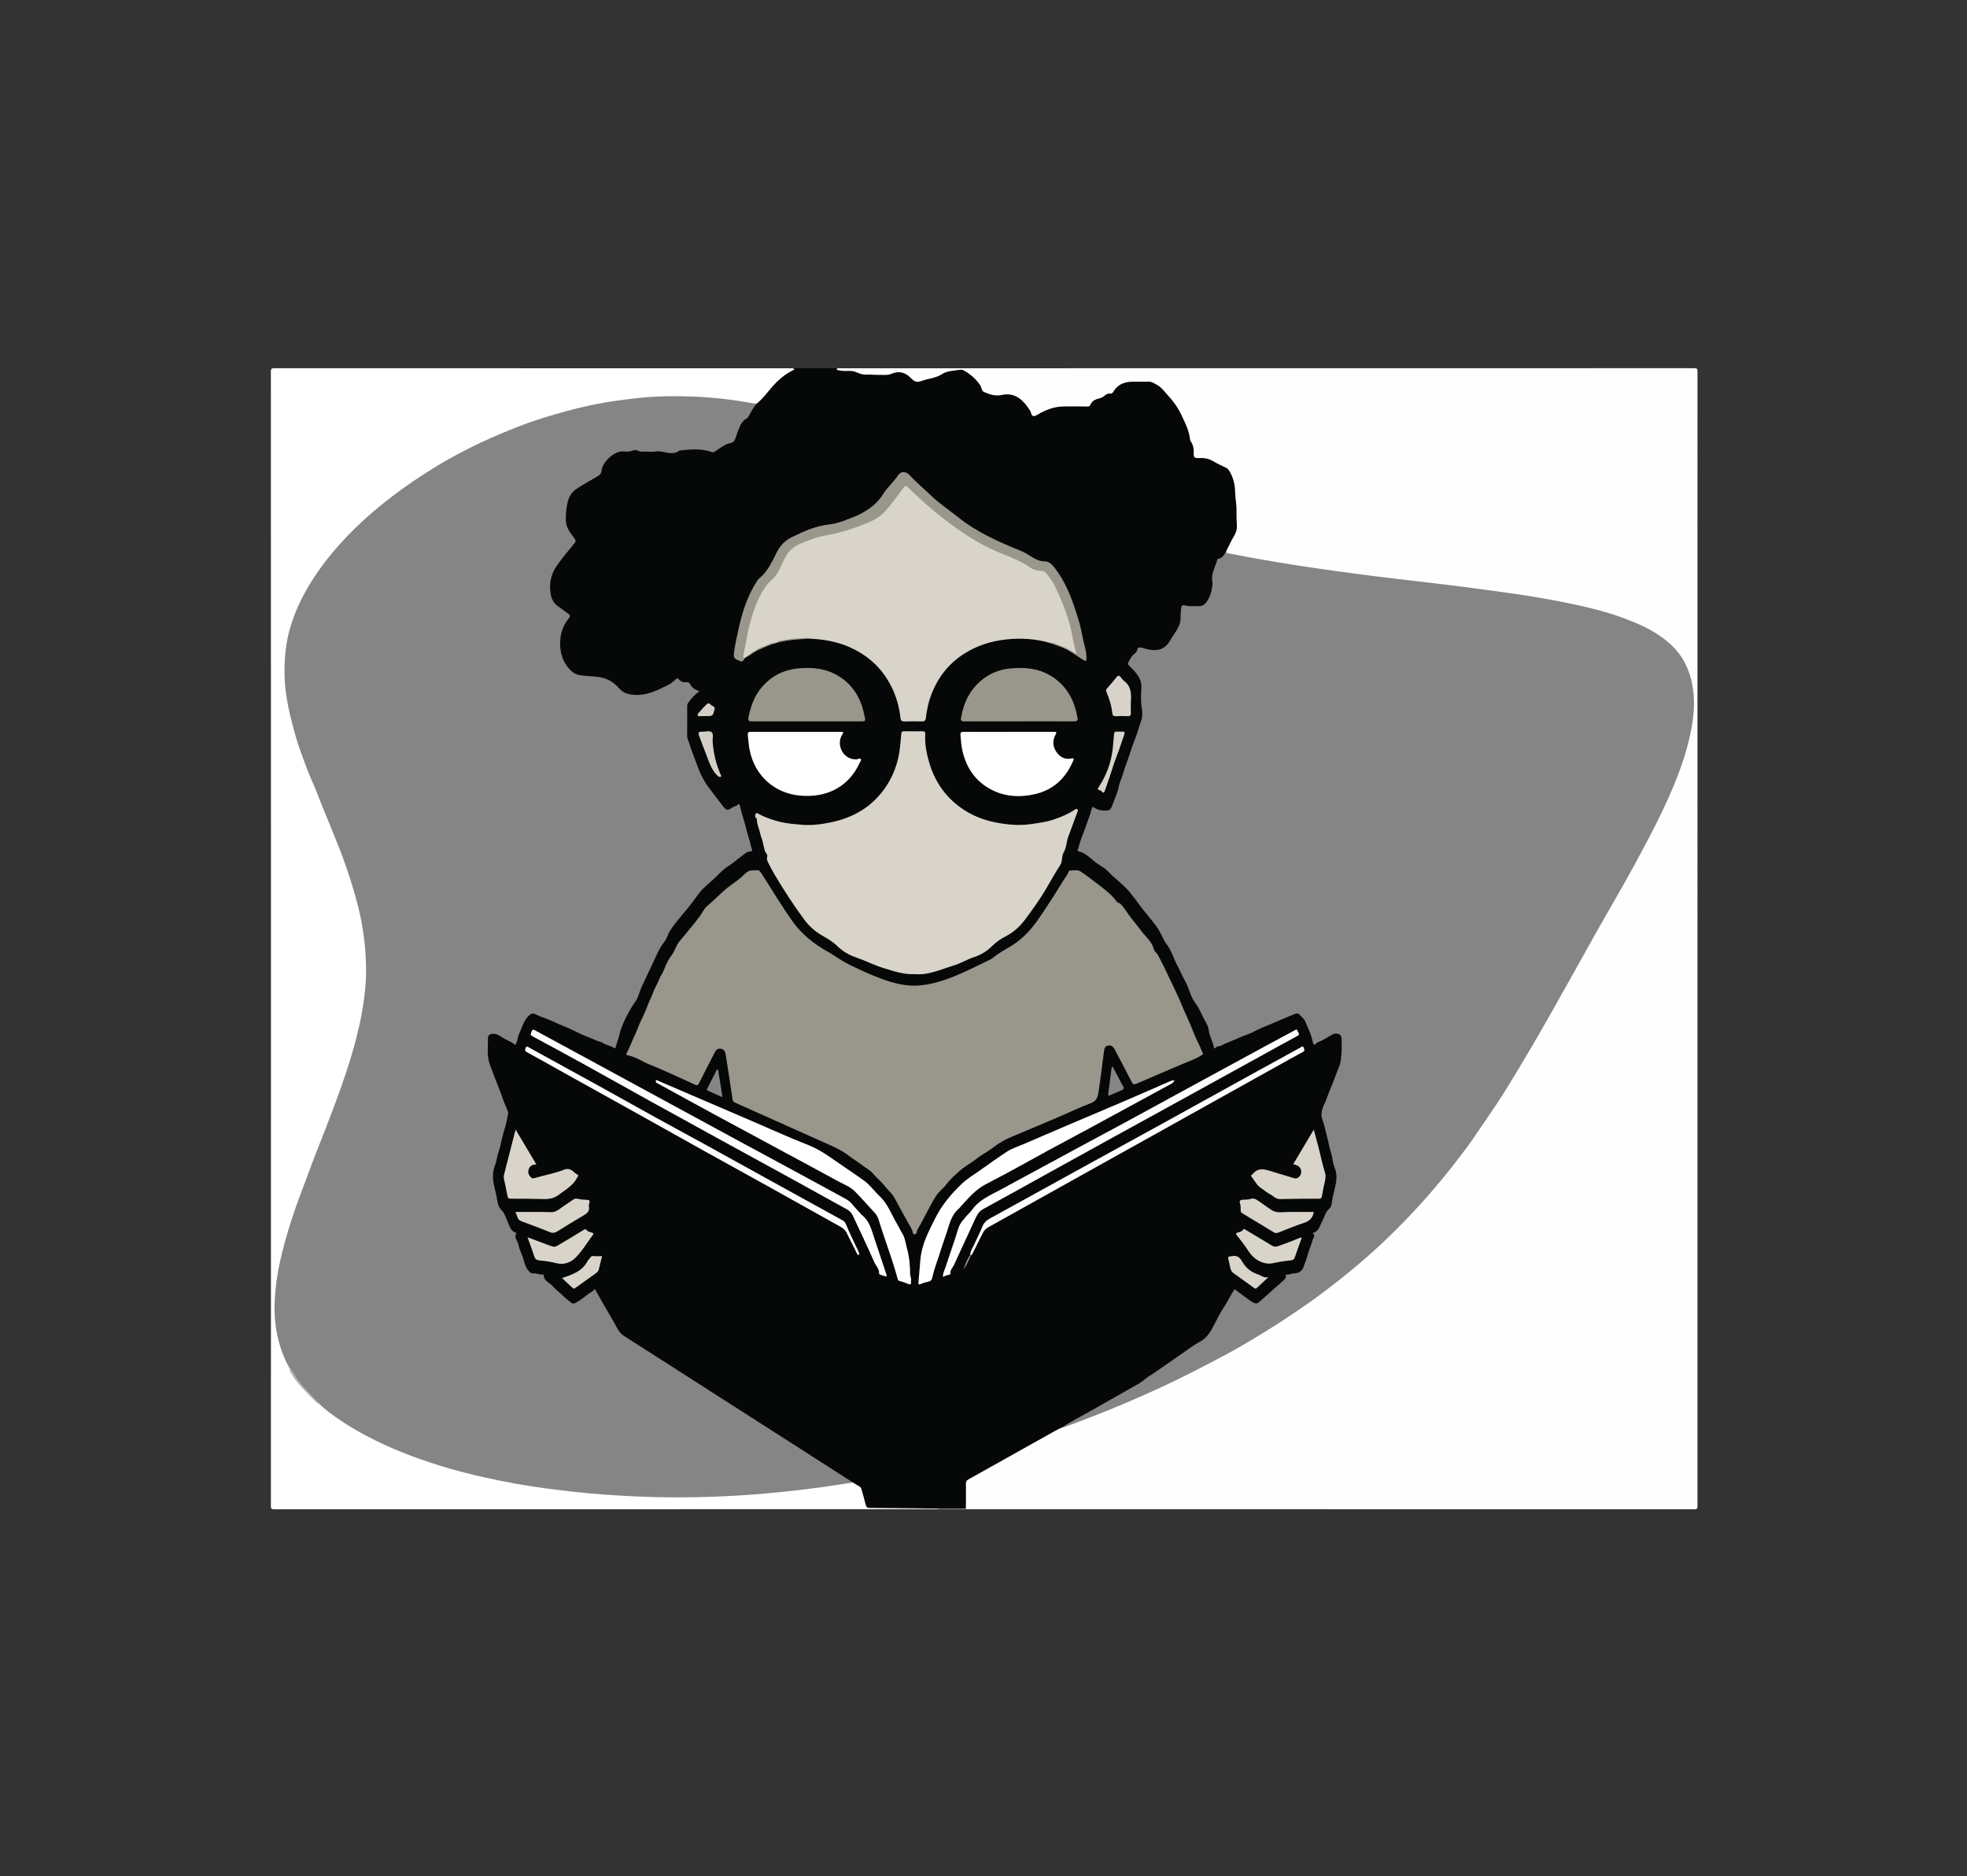 <?xml version="1.0" encoding="utf-8"?>
<!-- Generator: Adobe Illustrator 16.0.0, SVG Export Plug-In . SVG Version: 6.00 Build 0)  -->
<!DOCTYPE svg PUBLIC "-//W3C//DTD SVG 1.1//EN" "http://www.w3.org/Graphics/SVG/1.1/DTD/svg11.dtd">
<svg version="1.1" id="Layer_1" xmlns="http://www.w3.org/2000/svg" xmlns:xlink="http://www.w3.org/1999/xlink" x="0px" y="0px"
	 width="672.48px" height="641.3px" viewBox="0 0 672.48 641.3" enable-background="new 0 0 672.48 641.3" xml:space="preserve">
<rect x="0" y="0" width="672.48" height="641.3" fill="#333333" stroke="none"/>
<g id="Yz2fEK_1_">
	<g>
		<g>
			<path fill="#050806" d="M271.2,125.89c5.04,0,10.08,0,15.12,0c0.95,0.828,2.103,0.636,3.197,0.569
				c1.35-0.083,2.629,0.178,3.862,0.647c2.451,0.934,4.985,0.878,7.536,0.775c1.588-0.064,3.109-0.379,4.661-0.76
				c2.257-0.554,4.404,0.038,6,1.848c0.931,1.054,1.87,1.42,3.256,0.945c2.737-0.939,5.589-1.448,8.211-2.845
				c1.802-0.959,3.98-1.072,6.077-0.897c0.361,0.03,0.682,0.23,0.989,0.416c2.578,1.559,4.724,3.55,6.054,6.292
				c0.354,0.729,0.848,1.136,1.592,1.295c1.776,0.38,3.458,0.819,5.396,0.385c2.881-0.645,5.311,0.708,7.226,2.854
				c0.925,1.038,1.829,2.129,2.364,3.448c0.385,0.951,1.005,1.008,1.812,0.548c0.834-0.476,1.74-0.811,2.586-1.257
				c2.294-1.211,4.731-1.491,7.29-1.506c2.344-0.014,4.694,0.085,7.04-0.103c0.622-0.05,1.077-0.25,1.351-0.812
				c0.377-0.774,1.022-1.254,1.822-1.446c1.845-0.443,3.24-1.897,5.136-2.223c0.454-0.078,0.68-0.544,0.915-0.909
				c1.373-2.125,3.55-2.795,5.847-3.007c2.021-0.187,4.082-0.16,6.11-0.008c2.41,0.18,4.205,1.635,5.719,3.382
				c0.567,0.656,1.045,1.414,1.643,2.054c2.632,2.819,4.329,6.153,5.796,9.694c0.999,2.412,1.287,5.024,2.443,7.368
				c0.339,0.688,0.046,1.502,0.106,2.258c0.066,0.84,0.433,1.432,1.33,1.346c2.798-0.267,5.122,0.978,7.451,2.231
				c0.563,0.303,1.117,0.625,1.697,0.894c1.031,0.478,1.753,1.25,2.188,2.285c0.667,1.588,1.275,3.213,1.443,4.93
				c0.425,4.325,0.872,8.653,0.755,13.011c-0.038,1.423-0.393,2.72-1.171,3.961c-0.951,1.517-1.523,3.252-2.492,4.772
				c-0.527,1.282-1.155,2.475-2.623,2.914c-0.152,0.046-0.326,0.166-0.354,0.307c-0.354,1.868-1.896,3.304-1.793,5.369
				c0.129,2.561-0.004,5.12-1.13,7.513c-0.966,2.053-2.381,3.368-4.839,3.17c-1.151-0.093-2.32,0.071-3.469-0.162
				c-0.683-0.139-1.041,0.124-1.176,0.822c-0.16,0.834-0.196,1.671-0.15,2.508c0.06,1.106-0.15,2.146-0.611,3.143
				c-0.994,2.147-2.353,4.074-3.692,6.006c-1.809,2.608-4.425,2.902-7.269,2.382c-0.785-0.144-1.57-0.299-2.353-0.463
				c-0.452-0.095-0.813,0.008-0.982,0.452c-0.342,0.895-1.027,1.519-1.68,2.16c-0.5,0.492-0.788,1.091-1.094,1.701
				c-0.256,0.511-0.165,0.881,0.189,1.3c0.777,0.915,1.599,1.79,2.357,2.718c1.087,1.33,1.744,2.787,1.713,4.592
				c-0.045,2.633-0.113,5.268,0.164,7.907c0.184,1.742-0.014,3.496-0.826,5.136c-0.623,1.257-0.734,2.688-1.228,4.004
				c-1.497,3.998-2.729,8.092-4.231,12.085c-1.238,3.292-2.086,6.704-3.299,9.999c-0.249,0.675-0.541,1.333-0.863,1.978
				c-0.614,1.229-1.311,1.672-2.685,1.512c-1.101-0.128-2.245-0.121-3.249-0.728c-0.603-0.364-0.838-0.03-1.012,0.527
				c-1.017,3.274-2.083,6.531-3.488,9.666c-0.428,0.954-0.459,2.024-0.845,2.996c-0.148,0.373-0.037,0.692,0.368,0.888
				c1.995,0.963,3.555,2.578,5.389,3.729c3.637,2.283,6.402,5.512,9.655,8.199c2.097,1.732,3.48,4.057,5.126,6.16
				c1.204,1.539,2.411,3.073,3.639,4.593c1.807,2.236,3.656,4.445,4.709,7.187c0.329,0.855,0.956,1.569,1.474,2.325
				c1.413,2.066,2.25,4.398,3.267,6.655c0.683,1.516,1.379,3.036,2.204,4.492c0.905,1.596,1.744,3.25,2.209,5.026
				c0.42,1.603,1.416,2.85,2.247,4.198c0.504,0.817,1.043,1.611,1.419,2.497c0.795,1.871,2.07,3.536,2.528,5.541
				c0.428,1.871,1.253,3.603,1.74,5.44c0.219,0.824,0.517,0.869,1.237,0.673c2.094-0.571,3.973-1.655,5.97-2.454
				c1.104-0.442,2.219-0.888,3.307-1.381c3.163-1.435,6.38-2.742,9.571-4.109c2.313-0.992,4.646-1.941,6.943-2.973
				c1.346-0.604,1.801-0.44,2.88,0.532c1.428,1.286,2.202,2.904,2.742,4.686c0.427,1.404,1.331,2.633,1.493,4.143
				c0.059,0.546,0.332,0.675,0.92,0.389c1.725-0.839,3.351-1.854,5.054-2.73c1.995-1.027,3.878-0.555,3.845,2.039
				c-0.039,3.112,0.306,6.29-0.896,9.247c-1.083,2.665-1.992,5.397-3.162,8.025c-0.909,2.042-1.393,4.247-2.462,6.231
				c-0.768,1.425-0.345,2.962,0.107,4.323c1.261,3.788,2.043,7.697,3.066,11.541c0.751,2.82,1.74,5.645,1.481,8.688
				c-0.076,0.906-0.349,1.715-0.595,2.534c-0.577,1.924-0.501,3.964-1.142,5.868c-0.088,0.265-0.088,0.582-0.279,0.785
				c-1.878,1.997-2.544,4.652-3.809,6.981c-0.114,0.211-0.166,0.516-0.346,0.622c-1.562,0.92-1.44,2.671-2.03,4.062
				c-0.621,1.469-1.081,2.995-1.573,4.514c-0.56,1.729-0.938,3.558-1.981,5.117c-0.6,0.896-1.351,1.484-2.458,1.444
				c-0.825-0.029-1.564,0.291-2.339,0.471c-0.24,0.056-0.484,0.131-0.587,0.37c-1.004,2.333-3.278,3.444-4.989,5.079
				c-1.285,1.229-2.555,2.506-3.992,3.587c-1.252,0.942-1.689,0.995-3.019,0.26c-1.831-1.015-3.365-2.435-5.063-3.628
				c-0.577-0.405-0.826-0.395-1.173,0.235c-2.403,4.374-5.143,8.56-7.395,13.018c-0.931,1.842-2.514,2.957-4.119,4.047
				c-3.734,2.534-7.432,5.121-11.153,7.672c-5.756,3.944-11.464,7.949-17.665,11.226c-5.863,3.099-11.566,6.506-17.38,9.706
				c-0.352,0.193-0.665,0.443-0.998,0.665c-5.699,2.968-11.231,6.237-16.852,9.349c-4.781,2.648-9.519,5.378-14.317,7.997
				c-0.957,0.522-1.33,1.246-1.302,2.331c0.055,2.154,0.04,4.312-0.001,6.466c-0.009,0.501,0.196,1.184-0.622,1.348
				c-2.984-0.003-5.966,0-8.947-0.001c-4.273,0-8.546-0.003-12.82,0c-3.592,0.004-7.182-0.222-10.773-0.105
				c-0.968,0.03-1.487-0.395-1.767-1.26c-0.295-0.912-0.641-1.824-0.784-2.763c-0.313-2.051-1.303-3.559-3.183-4.459
				c-4.778-3.063-9.566-6.117-14.344-9.186c-6.764-4.344-13.543-8.663-20.309-13.004c-4.207-2.7-8.427-5.379-12.628-8.09
				c-10.076-6.501-20.198-12.931-30.328-19.347c-1.523-0.965-2.706-2.092-3.565-3.739c-2.104-4.035-4.543-7.886-6.775-11.853
				c-0.299-0.532-0.436-0.638-1.04-0.248c-1.782,1.146-3.369,2.567-5.212,3.622c-1.287,0.736-1.819,0.718-2.914-0.202
				c-2.564-2.155-5.001-4.453-7.505-6.677c-0.389-0.345-0.878-0.668-1.046-1.141c-0.499-1.403-1.729-1.699-2.874-1.671
				c-2.353,0.058-3.287-1.465-3.896-3.251c-0.964-2.828-1.833-5.688-2.902-8.482c-0.214-0.558-0.437-1.122-0.362-1.744
				c0.03-0.246,0.031-0.521-0.208-0.646c-1.712-0.896-1.925-2.735-2.731-4.217c-0.753-1.384-1.241-2.918-2.383-4.103
				c-0.743-0.771-0.916-1.891-0.99-2.899c-0.117-1.571-0.417-3.1-0.853-4.588c-0.786-2.682-0.321-5.25,0.285-7.883
				c0.824-3.579,1.999-7.064,2.707-10.677c0.302-1.539,0.925-3.024,1.32-4.565c0.481-1.882,0.018-3.555-0.744-5.207
				c-1.303-2.831-2.362-5.756-3.435-8.677c-0.44-1.197-0.821-2.408-1.421-3.552c-0.876-1.669-0.924-3.544-1.025-5.377
				c-0.075-1.356,0.016-2.72-0.021-4.079c-0.08-2.901,2.054-3.142,3.982-2.155c1.627,0.832,3.176,1.813,4.797,2.667
				c0.809,0.427,0.992,0.089,1.123-0.548c0.427-2.084,1.554-3.907,2.189-5.909c0.44-1.388,1.545-2.211,2.491-3.164
				c0.605-0.61,1.385-0.526,2.132-0.205c4.186,1.802,8.4,3.538,12.582,5.347c3.405,1.472,6.792,2.98,10.23,4.377
				c1.141,0.463,2.201,1.104,3.426,1.397c0.648,0.154,0.803-0.02,0.975-0.603c0.552-1.867,1.198-3.709,1.808-5.555
				c1.116-3.377,2.826-6.518,4.84-9.45c0.748-1.089,1.144-2.286,1.604-3.457c1.59-4.053,3.761-7.833,5.429-11.848
				c0.612-1.473,1.385-2.878,2.369-4.16c1.103-1.438,1.507-3.266,2.554-4.738c1.646-2.312,3.379-4.546,5.265-6.681
				c1.79-2.027,3.318-4.289,4.967-6.442c1.065-1.39,2.458-2.39,3.712-3.549c1.73-1.599,3.412-3.251,5.191-4.797
				c0.06-0.052,0.098-0.141,0.167-0.17c2.964-1.275,4.764-4.264,7.862-5.338c0.626-0.217,0.48-0.693,0.326-1.086
				c-0.906-2.32-1.124-4.827-1.922-7.162c-0.648-1.897-0.99-3.861-1.567-5.767c-0.37-1.221-0.66-1.322-1.807-0.74
				c-0.178,0.09-0.362,0.184-0.508,0.317c-1.71,1.562-2.993,0.65-4.146-0.95c-0.513-0.711-1.016-1.425-1.561-2.115
				c-1.632-2.065-3.188-4.191-4.683-6.357c-0.935-1.355-1.288-3.003-1.893-4.519c-1.228-3.074-2.477-6.144-3.462-9.311
				c-0.206-0.663-0.309-1.315-0.308-2c0.004-2.84,0.074-5.683-0.027-8.519c-0.056-1.563,0.425-2.806,1.474-3.897
				c0.553-0.577,1.054-1.205,1.682-1.708c0.324-0.26,0.556-0.52,0.011-0.791c-0.923-0.458-1.614-1.149-2.145-2.032
				c-0.299-0.498-0.843-0.567-1.377-0.58c-0.744-0.017-1.444-0.208-2-0.699c-0.585-0.516-1.098-0.395-1.584,0.073
				c-2.23,2.15-5.122,3.1-7.897,4.172c-2.403,0.928-5.008,1.006-7.573,0.67c-1.519-0.199-2.737-0.998-3.768-2.154
				c-2.254-2.531-5.068-3.997-8.498-3.954c-1.826,0.023-3.572-0.355-5.345-0.63c-0.556-0.086-1.117-0.284-1.531-0.658
				c-2.335-2.11-4.528-4.305-4.637-7.766c-0.042-1.313-0.22-2.609-0.165-3.941c0.111-2.631,1.074-4.862,2.603-6.948
				c0.781-1.064,0.687-1.245-0.421-2.007c-1.056-0.726-2.005-1.586-3.047-2.332c-1.765-1.265-2.342-3.125-2.564-5.2
				c-0.5-4.67,1.524-8.36,4.397-11.751c1.343-1.586,2.484-3.333,3.881-4.876c0.361-0.398,0.333-0.779,0.014-1.179
				c-0.502-0.627-0.824-1.376-1.306-2.011c-2.232-2.932-1.974-6.201-1.297-9.515c0.143-0.701,0.327-1.401,0.51-2.096
				c0.414-1.572,1.289-2.775,2.661-3.701c2.324-1.567,4.76-2.937,7.187-4.327c0.898-0.515,1.453-1.153,1.543-2.243
				c0.095-1.145,0.643-2.128,1.458-2.956c0.844-0.857,1.757-1.646,2.717-2.354c1.217-0.896,2.594-1.429,4.167-1.065
				c0.117,0.027,0.249,0.067,0.356,0.035c2.111-0.638,4.252-0.256,6.364-0.095c2.833,0.216,5.749-0.577,8.503,0.657
				c0.383,0.171,0.804,0.143,1.153-0.098c1.395-0.962,3.029-1.044,4.605-1.108c2.869-0.116,5.76-0.24,8.569,0.601
				c0.614,0.184,1.104-0.072,1.564-0.399c1.604-1.139,3.224-2.231,5.192-2.665c0.642-0.141,0.834-0.712,0.999-1.248
				c0.401-1.303,0.985-2.533,1.478-3.8c0.487-1.252,1.214-2.3,2.357-3.094c1.009-0.701,1.368-1.941,2.004-2.945
				c0.474-0.747,0.928-1.49,1.574-2.1c1.944-1.651,3.363-3.79,5.162-5.573c1.589-1.577,2.836-3.488,4.97-4.537
				C269.504,127.24,270.464,126.677,271.2,125.89z"/>
			<path fill-rule="evenodd" clip-rule="evenodd" fill="#FEFEFE" d="M419.273,188.282c0.883-1.762,1.732-3.54,2.731-5.243
				c0.578-0.985,0.927-2.089,0.871-3.249c-0.082-1.699-0.175-3.433-0.135-5.095c0.054-2.18-0.417-4.28-0.468-6.433
				c-0.061-2.569-0.618-5.185-2.103-7.446c-0.224-0.342-0.475-0.641-0.838-0.826c-1.535-0.777-3.126-1.461-4.597-2.345
				c-1.655-0.993-3.423-1.173-5.256-1.064c-1.005,0.06-1.411-0.409-1.369-1.303c0.074-1.58-0.07-3.083-1.027-4.423
				c-0.171-0.239-0.23-0.584-0.267-0.889c-0.354-2.98-1.727-5.609-2.985-8.245c-1.201-2.517-2.845-4.777-4.771-6.83
				c-1.067-1.137-1.949-2.466-3.348-3.238c-1.012-0.559-1.954-1.258-3.249-1.196c-1.915,0.092-3.841-0.046-5.756,0.041
				c-2.546,0.115-4.709,1.061-6.044,3.363c-0.308,0.532-0.62,0.779-1.207,0.684c-0.704-0.114-1.292,0.252-1.741,0.655
				c-0.618,0.555-1.313,0.867-2.073,1.044c-1.309,0.305-2.377,0.912-2.907,2.191c-0.226,0.543-0.576,0.527-1.044,0.524
				c-2.835-0.022-5.672-0.086-8.504,0.002c-2.671,0.083-5.144,0.98-7.495,2.221c-0.74,0.391-1.498,1.034-2.252,1.041
				c-0.958,0.008-0.866-1.22-1.285-1.873c-1.01-1.57-2.109-3.042-3.641-4.16c-1.811-1.322-3.799-1.647-5.955-1.186
				c-2.282,0.488-4.416-0.17-6.388-1.147c-0.536-0.265-0.598-1.501-1.089-2.224c-1.448-2.124-3.33-3.73-5.548-4.99
				c-0.577-0.328-1.189-0.275-1.748-0.186c-1.988,0.319-3.992,0.285-5.856,1.502c-2.027,1.323-4.619,1.417-6.878,2.275
				c-1.629,0.619-2.551,0.156-3.696-1.049c-1.785-1.877-4.076-2.526-6.607-1.4c-1.246,0.554-2.572,0.349-3.848,0.365
				c-1.653,0.022-3.364-0.154-4.97-0.096c-1.726,0.062-2.939-0.925-4.454-1.188c-1.082-0.188-2.093,0.005-3.131-0.079
				c-0.713-0.057-1.412-0.095-2.089-0.337c-0.334-0.12-0.332-0.156,0.062-0.562c97.628,0,195.255,0.002,292.883-0.029
				c1.021,0,1.141,0.265,1.141,1.191c-0.024,129.223-0.024,258.447-0.001,387.67c0,0.915-0.103,1.197-1.135,1.197
				c-82.989-0.032-165.979-0.03-248.968-0.03c-0.136-0.08-0.142-0.169-0.018-0.267c0.01-2.793,0.046-5.586,0.014-8.377
				c-0.008-0.718,0.167-1.153,0.825-1.521c9.939-5.545,19.863-11.118,29.795-16.677c0.655-0.367,1.346-0.67,2.02-1.003
				c6.337-2.659,12.812-4.973,19.161-7.6c4.101-1.697,8.159-3.496,12.196-5.338c5.455-2.49,10.855-5.096,16.188-7.841
				c6.432-3.311,12.726-6.86,18.925-10.589c5.071-3.05,10.105-6.154,14.957-9.54c5.703-3.98,11.274-8.129,16.668-12.537
				c6.979-5.705,13.562-11.819,19.82-18.286c5.506-5.688,10.662-11.688,15.522-17.945c1.421-1.829,2.784-3.7,4.22-5.517
				c2.779-3.518,5.131-7.337,7.745-10.97c4.913-6.827,9.035-14.146,13.412-21.306c2.48-4.058,4.844-8.189,7.147-12.349
				c3.602-6.501,7.231-12.986,10.872-19.464c2.818-5.014,5.652-10.022,8.502-15.02c2.809-4.926,5.627-9.851,8.393-14.804
				c2.709-4.851,5.28-9.772,7.864-14.685c1.874-3.564,3.525-7.25,5.231-10.903c1.474-3.155,2.793-6.362,4.007-9.615
				c2.084-5.585,3.79-11.273,4.645-17.204c0.552-3.831,0.673-7.669,0.11-11.464c-1.26-8.501-6.018-14.653-13.38-18.848
				c-6.832-3.893-14.257-6.206-21.856-8.074c-7.614-1.872-15.312-3.296-23.053-4.472c-8.929-1.357-17.886-2.526-26.857-3.583
				c-5.316-0.627-10.635-1.25-15.941-1.98c-4.548-0.626-9.136-0.995-13.688-1.613c-7.802-1.06-15.608-2.098-23.38-3.369
				c-6.231-1.019-12.453-2.096-18.656-3.28c-0.628-0.12-1.259-0.238-1.858-0.471C419.277,189.182,418.978,188.869,419.273,188.282z"
				/>
			<path fill-rule="evenodd" clip-rule="evenodd" fill="#FFFFFF" d="M291.6,506.772c0.748,0.457,1.482,0.94,2.25,1.361
				c0.487,0.268,0.609,0.713,0.737,1.173c0.472,1.689,0.983,3.37,1.386,5.076c0.191,0.812,0.538,1.065,1.381,1.07
				c7.838,0.046,15.676,0.143,23.514,0.225c0.089,0.041,0.121,0.087,0.095,0.136c-0.027,0.051-0.054,0.076-0.083,0.076
				c-75.708,0-151.417-0.003-227.126,0.03c-1.028,0-1.137-0.276-1.137-1.195c0.024-129.221,0.024-258.441-0.009-387.662
				c0-1.088,0.315-1.194,1.259-1.193c59.111,0.023,118.222,0.021,177.333,0.021c-0.214,0.226,0.874,0.215,0.083,0.591
				c-3.034,1.442-5.45,3.603-7.642,6.159c-1.555,1.813-2.981,3.787-4.887,5.292c-0.6,0.31-1.222,0.299-1.869,0.169
				c-4.984-1.001-10.045-1.466-15.093-1.942c-3.493-0.33-7.021-0.304-10.538-0.351c-8.999-0.121-17.87,0.957-26.685,2.6
				c-8.861,1.652-17.508,4.124-25.95,7.262c-6.747,2.509-13.331,5.404-19.712,8.76c-5.593,2.941-11.05,6.087-16.313,9.595
				c-6.535,4.356-12.672,9.187-18.482,14.467c-6.517,5.923-12.212,12.536-17.034,19.886c-3.194,4.868-5.654,10.124-7.362,15.693
				c-1.907,6.219-2.435,12.614-2,19.087c0.317,4.72,1.349,9.305,2.479,13.896c1.371,5.573,3.306,10.94,5.376,16.26
				c2.114,5.432,4.305,10.837,6.664,16.174c1.243,2.811,2.246,5.728,3.436,8.566c1.793,4.279,3.262,8.683,4.671,13.095
				c1.434,4.488,2.62,9.054,3.516,13.692c0.972,5.031,1.561,10.104,1.635,15.222c0.054,3.713-0.185,7.418-0.683,11.109
				c-0.926,6.869-2.458,13.598-4.466,20.224c-1.473,4.855-3.155,9.638-4.896,14.404c-1.466,4.017-2.932,8.036-4.525,12.002
				c-2.041,5.081-4.009,10.19-5.93,15.314c-1.359,3.626-2.713,7.259-3.972,10.927c-1.404,4.091-2.607,8.232-3.766,12.391
				c-1.473,5.286-2.375,10.678-2.84,16.15c-0.406,4.77-0.17,9.496,0.794,14.175c0.755,3.661,2.127,7.116,3.835,10.438
				c1.166,3.401,3.354,6.091,5.981,8.447c1.156,1.037,1.977,2.393,3.271,3.295c0.42,0.293,0.807,0.644,1.238,0.935
				c5.363,4.478,11.177,8.284,17.401,11.431c6.896,3.485,14.086,6.268,21.44,8.644c5.709,1.844,11.49,3.443,17.344,4.712
				c8.669,1.878,17.409,3.399,26.232,4.427c4.167,0.484,8.339,0.908,12.512,1.312c2.7,0.26,5.416,0.387,8.125,0.535
				c8.058,0.441,16.126,0.669,24.194,0.482c5.627-0.131,11.255-0.314,16.879-0.64c8.063-0.465,16.065-1.465,24.082-2.37
				c3.933-0.444,7.833-1.077,11.738-1.69C290.184,506.606,290.902,506.468,291.6,506.772z"/>
			<path fill-rule="evenodd" clip-rule="evenodd" fill="#ACACAC" d="M320.88,515.89c0.002-0.071-0.002-0.142-0.013-0.212
				c2.724-0.002,5.449-0.002,8.173-0.008c0.394-0.001,0.788-0.031,1.181-0.047c0.006,0.089,0.012,0.178,0.018,0.267
				C327.121,515.89,324,515.89,320.88,515.89z"/>
			<path fill-rule="evenodd" clip-rule="evenodd" fill="#858585" d="M291.6,506.772c-5.946,0.935-11.898,1.803-17.879,2.506
				c-7.764,0.911-15.537,1.646-23.34,2.058c-8.647,0.454-17.302,0.629-25.958,0.431c-5.82-0.133-11.635-0.432-17.447-0.845
				c-7.014-0.498-13.989-1.293-20.954-2.225c-6.883-0.921-13.708-2.188-20.48-3.694c-8.303-1.848-16.482-4.188-24.46-7.153
				c-4.47-1.662-8.86-3.536-13.142-5.661c-4.09-2.031-8.059-4.271-11.82-6.84c-2.419-1.652-4.828-3.364-6.932-5.44
				c-3.565-3.289-6.956-6.728-9.479-10.924c-0.305-0.508-0.38-1.142-0.865-1.544c-1.64-3.008-2.863-6.157-3.695-9.5
				c-1.122-4.51-1.458-9.075-1.216-13.669c0.231-4.402,0.85-8.771,1.818-13.09c1.935-8.629,4.682-16.999,7.852-25.242
				c1.623-4.222,3.104-8.498,4.788-12.694c2.146-5.346,4.215-10.72,6.225-16.117c2.708-7.272,5.219-14.612,7.155-22.131
				c1.515-5.879,2.652-11.846,3.167-17.896c0.305-3.586,0.253-7.198,0.047-10.81c-0.17-2.986-0.539-5.948-1.005-8.883
				c-0.494-3.115-1.185-6.208-1.997-9.269c-1.331-5.022-2.937-9.954-4.709-14.833c-1.121-3.087-2.434-6.103-3.618-9.162
				c-1.245-3.218-2.65-6.365-3.907-9.576c-0.966-2.47-1.895-4.958-2.98-7.375c-1.558-3.469-2.824-7.053-4.108-10.618
				c-1.054-2.926-1.907-5.941-2.696-8.97c-1.011-3.879-1.87-7.772-2.339-11.746c-0.321-2.713-0.402-5.436-0.336-8.183
				c0.096-3.977,0.547-7.883,1.542-11.719c1.354-5.218,3.499-10.106,6.193-14.782c3.465-6.014,7.688-11.432,12.387-16.511
				c5.127-5.541,10.772-10.488,16.771-15.065c4.143-3.161,8.438-6.077,12.84-8.857c4.147-2.619,8.43-4.995,12.788-7.221
				c5.367-2.742,10.905-5.121,16.51-7.352c5.693-2.265,11.533-4.069,17.428-5.667c5.853-1.586,11.793-2.836,17.821-3.63
				c4.39-0.578,8.78-1.148,13.204-1.322c7.836-0.309,15.653-0.019,23.446,0.906c3.092,0.367,6.16,0.855,9.222,1.4
				c0.429,0.076,0.875,0.053,1.312,0.075c-1.166,1.206-1.885,2.696-2.683,4.141c-0.222,0.402-0.524,0.847-0.908,1.057
				c-1.562,0.857-2.124,2.389-2.741,3.881c-0.392,0.947-0.677,1.937-1.027,2.901c-0.275,0.755-0.585,1.333-1.579,1.517
				c-2.082,0.386-3.675,1.826-5.429,2.906c-0.267,0.165-0.452,0.387-0.846,0.244c-3.686-1.331-7.462-0.984-11.24-0.571
				c-2.609,2.05-5.394-0.106-8.089,0.322c-1.359,0.215-2.781,0.021-4.173,0.055c-0.648,0.015-1.279,0.018-1.867-0.289
				c-0.57-0.298-1.234-0.322-1.751-0.115c-1.129,0.453-2.25,0.473-3.411,0.32c-0.118-0.015-0.24-0.009-0.36-0.004
				c-2.854,0.105-6.724,3.668-6.973,6.531c-0.081,0.928-0.504,1.434-1.23,1.885c-2.405,1.496-4.943,2.761-7.291,4.362
				c-1.43,0.975-2.376,2.172-2.873,3.829c-0.685,2.286-0.87,4.604-0.837,6.975c0.036,2.569,1.667,4.351,2.996,6.26
				c0.466,0.669,0.478,0.936-0.033,1.557c-2.101,2.554-4.243,5.091-6.129,7.801c-2.068,2.973-2.645,6.36-1.946,9.944
				c0.324,1.662,1.194,2.931,2.567,3.897c1.108,0.78,2.183,1.606,3.287,2.392c0.65,0.463,0.899,0.884,0.282,1.631
				c-1.83,2.216-2.789,4.759-2.941,7.667c-0.215,4.094,0.857,7.643,3.93,10.467c0.785,0.721,1.719,1.12,2.782,1.298
				c1.854,0.311,3.727,0.338,5.588,0.503c3.018,0.268,5.702,1.514,7.693,3.861c1.29,1.521,2.818,2.117,4.772,2.324
				c4.66,0.494,8.546-1.533,12.46-3.51c0.872-0.44,1.579-1.208,2.358-1.83c0.393-0.314,0.612-0.4,1.026,0.129
				c0.54,0.691,1.402,1.03,2.338,0.929c0.616-0.066,1.164,0.093,1.436,0.637c0.645,1.293,1.774,1.944,3.185,2.454
				c-1.569,1.165-2.811,2.458-3.834,3.981c-0.283,0.42-0.322,0.785-0.323,1.208c-0.007,3.36,0.028,6.72-0.025,10.079
				c-0.014,0.882,0.436,1.586,0.666,2.354c0.835,2.783,1.99,5.462,2.973,8.199c1.004,2.796,2.416,5.43,4.274,7.794
				c1.493,1.899,2.923,3.849,4.403,5.759c0.98,1.265,1.654,1.461,2.858,0.546c0.708-0.537,1.615-0.597,2.248-1.218
				c0.208-0.204,0.487-0.099,0.553,0.182c0.41,1.744,0.877,3.49,1.421,5.177c0.641,1.984,1.002,4.035,1.66,6.016
				c0.457,1.375,0.715,2.847,1.172,4.248c0.118,0.361-0.17,0.363-0.415,0.382c-1.657,0.13-2.734,1.356-3.943,2.238
				c-1.229,0.898-2.325,1.945-3.662,2.751c-1.411,0.851-2.645,2.05-3.813,3.237c-1.45,1.473-3.049,2.769-4.556,4.172
				c-1.478,1.375-2.592,3.051-3.763,4.664c-2.502,3.444-5.56,6.446-7.88,10.031c-0.793,1.226-1.06,2.708-1.993,3.864
				c-1.688,2.09-2.653,4.598-3.788,6.982c-1.323,2.78-2.645,5.564-3.924,8.364c-0.497,1.085-0.893,2.282-1.304,3.432
				c-0.451,1.258-1.435,2.317-2.128,3.498c-1.445,2.461-2.8,5-3.713,7.685c-0.396,1.166-0.62,2.475-1.041,3.666
				c-0.285,0.809-0.541,1.618-0.758,2.443c-0.056,0.214-0.201,0.441-0.395,0.292c-1.154-0.894-2.692-0.905-3.883-1.763
				c-0.61-0.44-1.464-0.505-2.19-0.834c-2.373-1.074-4.888-1.865-7.172-3.094c-1.827-0.981-3.774-1.688-5.644-2.504
				c-1.942-0.847-3.875-1.813-5.919-2.465c-0.763-0.243-1.477-0.638-2.213-0.964c-0.906-0.402-1.553-0.22-2.311,0.53
				c-1.747,1.729-2.247,4.028-3.237,6.119c-0.591,1.247-0.516,2.653-1.329,3.887c-0.978-0.929-2.268-1.398-3.441-2.002
				c-1.366-0.702-2.538-1.938-4.322-1.846c-1.044,0.054-1.557,0.61-1.56,1.391c-0.009,3.086-0.462,6.242,0.65,9.217
				c0.914,2.444,1.826,4.894,2.808,7.315c0.591,1.459,1.17,2.947,1.651,4.467c0.458,1.45,1.229,2.814,1.707,4.29
				c0.147,0.456,0.043,0.666-0.029,1.065c-0.242,1.347-0.5,2.679-0.896,3.993c-0.442,1.468-0.836,2.951-1.201,4.44
				c-0.336,1.373-0.569,2.772-1.067,4.102c-0.546,1.457-0.593,3.027-1.18,4.5c-0.799,2.009-0.944,4.244-0.537,6.317
				c0.405,2.062,1.002,4.076,1.307,6.182c0.149,1.036,0.526,2.195,1.549,3.159c0.873,0.822,1.308,2.346,1.86,3.594
				c0.663,1.496,0.96,3.235,2.763,3.927c0.14,0.054,0.392,0.141,0.296,0.298c-0.907,1.501,0.505,2.573,0.724,3.863
				c0.194,1.152,0.711,2.287,1.154,3.341c0.776,1.844,0.911,3.976,2.295,5.552c0.39,0.444,0.856,0.977,1.491,0.904
				c1.104-0.126,2.103,0.393,3.175,0.385c0.178-0.001,0.487-0.07,0.498,0.166c0.091,2.104,2.083,2.615,3.175,3.88
				c1.008,1.168,2.265,2.05,3.352,3.127c0.9,0.894,1.92,1.733,2.954,2.51c0.419,0.314,0.999,0.255,1.48-0.02
				c1.539-0.878,2.944-1.954,4.337-3.037c0.71-0.552,1.611-0.832,2.191-1.706c0.883,1.56,1.703,3.026,2.54,4.484
				c1.706,2.971,3.482,5.903,5.103,8.921c0.647,1.205,1.448,2.108,2.596,2.838c8.264,5.249,16.501,10.538,24.747,15.814
				c12.613,8.072,25.227,16.144,37.838,24.218C281.32,500.171,286.458,503.475,291.6,506.772z"/>
			<path fill-rule="evenodd" clip-rule="evenodd" fill="#858585" d="M419.273,188.282c-0.185,0.89,0.537,0.836,1.03,0.933
				c5.366,1.053,10.748,2.01,16.139,2.927c9.526,1.621,19.099,2.923,28.675,4.195c7.677,1.02,15.375,1.875,23.065,2.786
				c9.916,1.173,19.817,2.449,29.701,3.874c6.797,0.98,13.558,2.163,20.269,3.591c5.792,1.232,11.537,2.695,17.098,4.767
				c4.117,1.534,8.15,3.261,11.819,5.723c3.555,2.385,6.66,5.239,8.715,9.043c1.063,1.97,1.877,4.049,2.421,6.269
				c1.804,7.354,0.764,14.511-1.053,21.68c-1.309,5.166-3.114,10.155-5.169,15.044c-2.458,5.849-5.242,11.554-8.191,17.178
				c-3.254,6.207-6.586,12.368-10.081,18.441c-2.661,4.624-5.312,9.254-7.933,13.9c-2.757,4.889-5.469,9.802-8.209,14.699
				c-2.273,4.062-4.556,8.118-6.838,12.174c-5.08,9.027-10.326,17.954-15.762,26.775c-3.455,5.606-7.297,10.933-10.963,16.388
				c-1.872,2.785-3.915,5.442-5.956,8.086c-3.044,3.941-6.201,7.804-9.483,11.562c-4.812,5.511-9.871,10.781-15.17,15.816
				c-3.841,3.65-7.821,7.149-11.937,10.501c-2.654,2.163-5.325,4.302-8.053,6.368c-3.261,2.472-6.583,4.861-9.985,7.135
				c-2.378,1.589-4.745,3.197-7.154,4.736c-2.51,1.604-5.047,3.166-7.605,4.689c-2.869,1.708-5.738,3.419-8.674,5.008
				c-4.137,2.238-8.32,4.395-12.51,6.534c-7.578,3.87-15.314,7.402-23.154,10.706c-6.74,2.84-13.539,5.529-20.42,8.008
				c-0.328,0.118-0.646,0.342-1.03,0.227c3.21-2.098,6.636-3.821,9.958-5.724c5.544-3.175,11.138-6.26,16.675-9.445
				c1.162-0.67,2.105-1.717,3.262-2.4c1.235-0.73,2.389-1.571,3.562-2.38c2.62-1.805,5.22-3.645,7.84-5.445
				c2.019-1.387,3.963-2.902,6.145-4.063c2.633-1.401,3.872-3.972,5.162-6.473c0.902-1.747,1.783-3.546,2.872-5.141
				c1.373-2.013,2.329-4.233,3.72-6.28c1.6,1.182,3.214,2.399,4.858,3.578c0.63,0.451,1.29,0.897,2.002,1.183
				c0.443,0.178,0.992,0.134,1.451-0.278c2.712-2.432,5.459-4.823,8.162-7.264c0.552-0.499,1.265-0.99,1.042-1.941
				c-0.048-0.203,0.072-0.322,0.245-0.29c0.823,0.154,1.532-0.355,2.331-0.369c1.859-0.032,3.076-0.785,3.594-2.498
				c0.381-1.261,0.985-2.479,1.265-3.696c0.425-1.849,1.32-3.495,1.76-5.307c0.164-0.675,0.954-1.286,0.179-2.07
				c-0.203-0.206,0.089-0.328,0.267-0.396c1.77-0.664,2.003-2.421,2.776-3.814c0.802-1.447,1.092-3.189,2.419-4.333
				c0.825-0.711,0.871-1.826,0.991-2.673c0.285-2.021,0.915-3.943,1.279-5.91c0.289-1.56,0.404-3.309-0.239-5.014
				c-0.384-1.018-0.756-2.141-0.891-3.251c-0.22-1.808-0.956-3.474-1.276-5.245c-0.264-1.457-0.732-2.865-1.035-4.316
				c-0.275-1.322-0.64-2.689-1.125-3.965c-0.835-2.197,0.018-4.071,0.874-5.933c0.733-1.594,1.191-3.281,1.909-4.884
				c1.093-2.442,1.897-5.013,2.942-7.479c0.613-1.447,0.624-2.967,0.777-4.457c0.163-1.583,0.002-3.197,0.053-4.795
				c0.023-0.759-0.272-1.491-0.815-1.727c-0.681-0.296-1.606-0.347-2.312,0.059c-1.706,0.981-3.354,2.061-5.201,2.781
				c-0.419,0.163-0.729,0.982-1.084,0.705c-0.387-0.301-0.487-1.026-0.616-1.589c-0.51-2.219-1.535-4.238-2.401-6.318
				c-0.432-1.036-1.38-1.705-2.128-2.491c-0.435-0.458-1.154-0.208-1.788,0.05c-2.651,1.077-5.3,2.186-7.905,3.341
				c-1.796,0.796-3.688,1.407-5.429,2.397c-1.786,1.016-3.853,1.527-5.723,2.413c-1.841,0.871-3.803,1.467-5.581,2.443
				c-0.723,0.396-1.646,0.168-2.239,0.927c-0.258,0.33-0.44-0.081-0.485-0.369c-0.309-1.976-1.53-3.658-1.718-5.708
				c-0.1-1.083-0.668-2.179-1.23-3.149c-1.157-1.999-1.882-4.241-3.304-6.079c-1.85-2.39-2.216-5.457-3.734-7.959
				c-0.861-1.419-1.394-2.97-2.205-4.404c-0.89-1.573-1.479-3.332-2.265-4.984c-0.441-0.927-0.897-1.809-1.532-2.624
				c-0.925-1.188-1.505-2.587-2.171-3.93c-1.016-2.049-2.509-3.765-3.925-5.533c-1.16-1.45-2.365-2.856-3.443-4.381
				c-0.924-1.309-1.938-2.574-2.939-3.835c-2.289-2.881-5.357-4.97-7.892-7.615c-1.334-1.393-3.213-2.132-4.655-3.404
				c-1.587-1.398-3.144-2.787-5.266-3.312c-0.478-0.118-0.199-0.402-0.138-0.648c0.476-1.914,1.109-3.771,1.843-5.603
				c0.751-1.878,1.334-3.823,2.081-5.704c0.426-1.07,0.498-2.27,1.17-3.295c1.418,1.279,3.159,1.394,4.837,1.345
				c1.28-0.037,1.618-1.314,1.993-2.34c0.698-1.909,1.583-3.784,1.987-5.755c0.396-1.932,1.312-3.647,1.812-5.524
				c0.376-1.413,0.988-2.769,1.442-4.173c0.792-2.444,1.612-4.884,2.557-7.272c0.671-1.695,1.067-3.473,1.731-5.176
				c0.505-1.296,0.675-2.889,0.404-4.351c-0.456-2.463-0.324-4.944-0.193-7.396c0.138-2.578-1.151-4.326-2.703-6.046
				c-0.183-0.204-0.413-0.365-0.59-0.574c-0.484-0.569-1.47-1.426-1.334-1.684c0.584-1.109,1.074-2.338,2.097-3.179
				c0.274-0.226,0.568-0.445,0.782-0.723c0.374-0.485,0.348-1.473,0.89-1.539c0.774-0.094,1.619,0.248,2.412,0.477
				c1.48,0.426,2.991,0.577,4.477,0.229c1.955-0.458,3.215-1.956,4.089-3.579c0.692-1.285,1.655-2.37,2.306-3.684
				c0.581-1.173,1.018-2.292,0.97-3.605c-0.039-1.072,0.127-2.143,0.184-3.205c0.062-1.149,0.676-1.212,1.379-1.01
				c1.463,0.421,2.936,0.148,4.398,0.249c1.223,0.084,2.181-0.413,2.879-1.375c0.942-1.298,1.576-2.747,1.814-4.341
				c0.129-0.859,0.378-1.767,0.228-2.589c-0.507-2.772,0.955-5.053,1.668-7.522c0.046-0.16,0.082-0.328,0.263-0.356
				C418.021,190.78,418.64,189.524,419.273,188.282z"/>
			<path fill-rule="evenodd" clip-rule="evenodd" fill="#99968C" d="M258.354,297.506c1.121-0.317,1.586,0.415,2.274,1.496
				c3.409,5.353,6.663,10.803,10.356,15.981c3.197,4.483,7.302,7.68,12.042,10.348c2.415,1.359,4.631,3.074,7.156,4.316
				c3.625,1.784,7.283,3.494,11.064,4.893c4.48,1.656,9.126,2.835,13.942,2.244c3.84-0.472,7.533-1.631,11.152-3.088
				c4.05-1.631,7.897-3.664,11.838-5.512c0.432-0.202,0.871-0.428,1.236-0.729c1.639-1.354,3.445-2.444,5.289-3.483
				c4.188-2.358,7.437-5.666,10.178-9.607c3.036-4.365,5.897-8.833,8.652-13.374c0.599-0.986,1.408-1.845,1.787-2.967
				c0.06-0.176,0.226-0.461,0.329-0.456c1.277,0.071,2.611-0.466,3.823,0.356c2.149,1.46,4.231,3.037,6.271,4.623
				c2.166,1.685,4.45,3.357,6.065,5.682c0.302,0.434,0.898,0.365,1.284,0.752c1.113,1.114,1.895,2.458,2.808,3.714
				c1.393,1.915,2.945,3.713,4.36,5.613c1.483,1.992,3.558,3.558,4.218,6.16c0.196,0.775,1.074,1.352,1.472,2.107
				c1.371,2.611,2.69,5.247,3.925,7.933c1.294,2.815,2.746,5.581,3.903,8.443c0.938,2.318,2.017,4.57,3.004,6.859
				c1.031,2.39,1.905,4.849,3.104,7.174c0.476,0.923,0.806,1.949,1.278,2.894c0.207,0.413,0.112,0.521-0.294,0.788
				c-2.11,1.38-4.5,2.133-6.777,3.124c-5.181,2.256-10.409,4.401-15.586,6.666c-0.901,0.395-1.191,0.185-1.594-0.604
				c-1.871-3.668-3.808-7.303-5.724-10.948c-0.13-0.247-0.255-0.503-0.428-0.719c-0.513-0.64-1.159-0.987-1.999-0.764
				c-0.793,0.212-1.172,0.787-1.274,1.567c-0.64,4.834-1.22,9.677-1.947,14.498c-0.23,1.533-0.699,2.914-2.575,3.601
				c-3.526,1.291-6.91,2.968-10.37,4.443c-5.438,2.319-10.879,4.635-16.344,6.891c-2.337,0.965-4.508,2.123-6.523,3.693
				c-1.237,0.964-2.621,1.817-3.984,2.654c-1.081,0.663-2.067,1.534-3.14,2.26c-1.604,1.085-3.297,2.088-4.717,3.384
				c-1.549,1.415-3.154,2.803-4.413,4.536c-0.725,0.998-1.764,1.762-2.571,2.709c-1.42,1.668-2.333,3.668-3.382,5.564
				c-1.298,2.348-2.456,4.775-3.847,7.073c-0.334,0.552-0.123,1.61-0.95,1.621c-0.846,0.011-0.63-1.05-0.942-1.601
				c-1.998-3.539-3.976-7.089-5.881-10.678c-0.845-1.592-2.239-2.689-3.299-4.076c-1.222-1.596-2.808-2.835-4.1-4.36
				c-0.993-1.172-2.379-1.878-3.585-2.798c-1.63-1.242-3.388-2.294-5.021-3.554c-2.338-1.803-5.126-2.973-7.847-4.185
				c-10.26-4.567-20.502-9.175-30.757-13.754c-0.519-0.231-0.753-0.493-0.843-1.109c-0.751-5.141-1.565-10.272-2.365-15.405
				c-0.154-0.992-0.621-1.752-1.688-1.918c-1.04-0.163-1.621,0.46-2.054,1.31c-1.781,3.489-3.589,6.966-5.347,10.468
				c-0.327,0.651-0.585,0.89-1.342,0.545c-5.205-2.369-10.37-4.845-15.679-6.959c-2.495-0.994-4.714-2.636-7.42-3.12
				c-0.591-0.105-0.436-0.517-0.217-0.919c1.102-2.032,1.842-4.229,2.859-6.306c0.571-1.167,0.961-2.458,1.513-3.663
				c0.815-1.777,1.711-3.525,2.39-5.354c0.745-2.005,1.756-3.889,2.469-5.909c0.432-1.224,1.248-2.293,1.684-3.562
				c0.418-1.217,1.28-2.276,1.745-3.483c0.666-1.729,1.452-3.447,2.537-4.87c1.178-1.543,1.562-3.45,2.81-4.924
				c2.368-2.797,4.701-5.628,6.924-8.54c0.843-1.105,1.348-2.51,2.436-3.41c2.456-2.032,4.582-4.409,7.099-6.403
				c1.837-1.457,3.88-2.669,5.565-4.37C255.88,297.487,256.39,297.505,258.354,297.506z"/>
			<path fill-rule="evenodd" clip-rule="evenodd" fill="#D8D4CA" d="M312.88,332.994c-3.857,0.202-7.212-0.977-10.644-2.022
				c-3.431-1.046-6.601-2.686-9.969-3.848c-2.365-0.816-4.419-2.163-6.213-3.91c-1.501-1.461-3.314-2.456-5.114-3.494
				c-2.338-1.349-4.322-3.146-5.939-5.314c-3.709-4.974-7.053-10.19-10.224-15.519c-0.754-1.267-1.418-2.588-2.091-3.901
				c-0.341-0.667-0.637-1.332-0.398-2.155c0.229-0.79-0.587-1.274-0.785-1.974c-0.236-0.833-0.466-1.645-0.604-2.513
				c-0.192-1.214-0.815-2.357-1.044-3.57c-0.281-1.483-1.08-2.834-1.061-4.384c0.003-0.259,0.006-0.476-0.275-0.71
				c-0.47-0.391-0.418-1.047-0.143-1.501c0.339-0.561,0.803-0.039,1.13,0.13c2.409,1.248,4.969,2.125,7.584,2.72
				c2.275,0.517,4.638,0.696,6.974,0.897c3.408,0.294,6.804-0.153,10.109-0.842c6.139-1.28,11.639-4.004,15.941-8.651
				c3.37-3.64,5.646-7.953,6.861-12.821c0.717-2.874,0.88-5.798,1.158-8.716c0.06-0.623,0.196-0.943,0.905-0.932
				c2.119,0.035,4.24,0.039,6.359-0.001c0.768-0.015,0.979,0.311,0.935,1.002c-0.214,3.387,0.457,6.704,1.398,9.88
				c1.636,5.516,4.623,10.274,9.124,14.001c3.811,3.156,8.201,5.167,12.969,6.164c4.242,0.887,8.567,1.336,12.948,0.652
				c2.511-0.393,5.013-0.695,7.441-1.517c2.449-0.829,4.814-1.791,6.985-3.207c0.347-0.227,0.739-0.646,1.17-0.257
				c0.358,0.325,0.041,0.732-0.09,1.089c-1.006,2.727-1.998,5.458-3.029,8.174c-0.67,1.767-0.61,3.762-1.584,5.41
				c-0.812,1.373-0.3,3.01-1.213,4.396c-1.689,2.564-3.17,5.267-4.719,7.922c-2.2,3.773-4.781,7.292-7.373,10.791
				c-1.714,2.313-3.853,4.204-6.473,5.569c-1.645,0.857-3.236,1.881-4.579,3.236c-1.761,1.776-3.844,3.104-6.227,3.875
				c-2.426,0.784-4.602,2.167-7.037,2.9C321.664,331.362,317.437,333.404,312.88,332.994z"/>
			<path fill-rule="evenodd" clip-rule="evenodd" fill="#D9D4CA" d="M358.803,219.728c-4.857-1.406-9.798-1.681-14.811-1.145
				c-5.258,0.562-10.15,2.151-14.603,5.035c-5.316,3.444-8.917,8.238-11.111,14.134c-0.935,2.512-1.429,5.129-1.765,7.776
				c-0.101,0.797-0.47,1.091-1.259,1.079c-2.039-0.032-4.079-0.047-6.117,0.005c-0.877,0.022-1.194-0.313-1.283-1.158
				c-0.503-4.782-1.988-9.234-4.551-13.321c-3.107-4.954-7.413-8.483-12.721-10.862c-4.416-1.978-9.077-2.757-13.865-2.966
				c-1.257-0.457-2.483,0.125-3.729,0.15c-2.558,0.053-5.126,0.285-7.542,1.281h0c-2.534,0.624-4.968,1.494-7.192,2.889l-0.001,0
				c-1.244,0.521-2.257,1.41-3.378,2.126c-0.087,0.08-0.174,0.161-0.261,0.241c-0.873,0.192-0.747-0.491-0.736-0.93
				c0.023-0.96,0.251-1.901,0.425-2.844c0.818-4.447,1.73-8.894,3.261-13.14c1.393-3.861,3.063-7.657,6.383-10.407
				c0.889-0.736,1.539-1.716,2.041-2.788c0.748-1.593,1.584-3.143,2.348-4.729c0.889-1.849,2.329-3.059,4.131-4.005
				c2.783-1.46,5.727-2.435,8.723-3.308c1.621-0.473,3.332-0.384,4.947-0.903c4.639-1.489,9.357-2.762,13.628-5.213
				c1.489-0.854,2.672-2.07,3.678-3.399c1.665-2.201,3.438-4.316,5.06-6.549c0.899-1.239,1.204-1.269,2.331-0.162
				c2.681,2.633,5.446,5.192,8.35,7.561c4.365,3.562,8.8,7.083,13.631,9.992c3.692,2.222,7.685,3.935,11.67,5.594
				c2.629,1.094,5.242,2.2,7.599,3.808c1.208,0.824,2.537,1.147,3.941,1.274c0.993,0.089,1.663,0.612,2.299,1.344
				c2.14,2.466,3.27,5.468,4.615,8.367c2.637,5.68,3.815,11.766,5.083,17.831c0.081,0.387,0.274,0.875-0.102,1.121
				c-0.404,0.265-0.709-0.24-1.021-0.429C364.368,221.545,361.684,220.404,358.803,219.728z"/>
			<path fill-rule="evenodd" clip-rule="evenodd" fill="#FFFFFF" d="M344.929,250.169c5.117,0,10.234-0.001,15.352,0.001
				c0.522,0,1.188-0.118,0.667,0.795c-1.185,2.076-1.113,4.17,0.231,6.099c1.253,1.799,2.993,2.728,5.282,2.184
				c0.631-0.149,0.704,0.154,0.495,0.658c-2.487,5.996-6.728,10.094-13.122,11.555c-5.193,1.187-10.364,0.912-15.164-1.667
				c-5.295-2.844-8.323-7.424-9.65-13.211c-0.395-1.723-0.481-3.478-0.647-5.228c-0.084-0.892,0.146-1.2,1.084-1.193
				c5.157,0.039,10.314,0.019,15.472,0.019C344.929,250.178,344.929,250.174,344.929,250.169z"/>
			<path fill-rule="evenodd" clip-rule="evenodd" fill="#FFFFFF" d="M272.083,250.176c5.075,0,10.15-0.001,15.225,0.003
				c0.303,0,0.684-0.161,0.885,0.156c0.221,0.348-0.156,0.573-0.309,0.832c-2.039,3.466,0.267,8.077,4.2,8.386
				c0.278,0.021,0.559,0.009,0.838,0.002c0.462-0.011,1.013-0.544,1.337-0.136c0.353,0.444-0.185,0.96-0.387,1.404
				c-3.633,7.991-11.087,12.031-20.489,11.131c-8.79-0.84-15.459-6.992-17.126-15.726c-0.309-1.618-0.397-3.247-0.589-4.871
				c-0.106-0.896,0.13-1.2,1.07-1.193c5.115,0.039,10.23,0.019,15.345,0.019C272.083,250.182,272.083,250.179,272.083,250.176z"/>
			<path fill-rule="evenodd" clip-rule="evenodd" fill="#99968C" d="M358.803,219.728c1.557-0.205,2.808,0.695,4.165,1.183
				c1.715,0.617,3.3,1.517,5.081,2.731c-0.932-2.9-1.243-5.624-1.854-8.291c-1.258-5.487-3.426-10.617-5.873-15.653
				c-0.71-1.462-1.802-2.623-2.768-3.889c-0.553-0.725-1.387-0.625-2.087-0.696c-1.274-0.129-2.412-0.485-3.45-1.218
				c-3.2-2.258-6.886-3.545-10.448-5.028c-7.229-3.009-13.572-7.364-19.709-12.136c-4.076-3.169-7.833-6.672-11.566-10.213
				c-0.602-0.571-0.842-0.518-1.342,0.146c-2.107,2.805-4.134,5.68-6.498,8.282c-2.167,2.384-5.131,3.498-8.003,4.631
				c-2.884,1.138-5.872,2.088-8.892,2.787c-2.593,0.6-5.273,0.918-7.759,1.867c-3.098,1.183-6.506,2.037-8.519,4.982
				c-1.162,1.701-1.956,3.661-2.851,5.536c-0.701,1.468-1.651,2.705-2.885,3.762c-1.795,1.538-2.875,3.577-3.926,5.655
				c-3.097,6.117-4.086,12.808-5.375,19.417c-0.087,0.447-0.454,1.129,0.369,1.408c-0.36,0.763-0.764,1.434-1.784,0.913
				c-0.918-0.469-2.102-0.606-1.963-2.142c0.235-2.6,0.857-5.124,1.39-7.662c1.261-6.008,2.976-11.863,6.317-17.108
				c0.299-0.469,0.614-0.967,1.035-1.312c2.974-2.436,4.397-5.895,6.104-9.165c1.253-2.401,3.104-4.124,5.602-5.175
				c0.919-0.387,1.794-0.879,2.704-1.291c3.063-1.387,6.2-2.399,9.593-2.79c2.171-0.25,4.339-0.948,6.396-1.833
				c1.136-0.489,2.336-0.84,3.439-1.389c3.392-1.688,6.427-3.79,8.47-7.129c1.439-2.352,3.625-4.132,5.128-6.47
				c0.859-1.337,2.61-1.394,3.764-0.163c2.438,2.6,5.168,4.881,7.732,7.343c2.743,2.633,5.952,4.702,8.905,7.083
				c6.369,5.136,13.727,8.422,21.225,11.459c1.378,0.558,2.655,1.307,3.892,2.118c1.396,0.917,2.858,1.569,4.562,1.615
				c1.345,0.037,2.28,0.793,3.102,1.802c4.336,5.331,6.488,11.675,8.477,18.102c0.982,3.173,1.409,6.476,2.283,9.675
				c0.327,1.198,0.452,2.431,0.454,3.68c0.001,0.778-0.078,1-0.909,0.524c-2.649-1.516-4.991-3.569-7.941-4.565
				C361.315,220.683,360.063,220.191,358.803,219.728z"/>
			<path fill-rule="evenodd" clip-rule="evenodd" fill="#99968C" d="M275.807,246.588c-6.273,0-12.546-0.012-18.819,0.013
				c-0.873,0.003-1.322-0.248-1.14-1.169c0.759-3.837,1.98-7.462,4.585-10.507c3.333-3.895,7.564-6.014,12.629-6.456
				c4.347-0.378,8.607-0.083,12.571,2.026c4.896,2.607,7.926,6.67,9.388,11.963c0.253,0.917,0.417,1.858,0.647,2.781
				c0.283,1.131,0.13,1.347-1.042,1.348C288.353,246.588,282.08,246.587,275.807,246.588z"/>
			<path fill-rule="evenodd" clip-rule="evenodd" fill="#99968C" d="M348.489,246.587c-6.273,0.001-12.546-0.006-18.819,0.011
				c-0.767,0.002-1.282-0.133-1.133-1.054c0.856-5.313,3.058-9.892,7.356-13.289c2.756-2.178,5.925-3.41,9.413-3.747
				c4.759-0.46,9.397-0.14,13.664,2.35c4.671,2.725,7.479,6.819,8.86,11.97c0.206,0.769,0.302,1.568,0.509,2.337
				c0.278,1.04-0.017,1.444-1.152,1.438C360.955,246.566,354.722,246.586,348.489,246.587z"/>
			<path fill-rule="evenodd" clip-rule="evenodd" fill="#FFFFFF" d="M311.428,437.829c0.161,0.956,0.09,1.56-1.143,0.979
				c-0.884-0.416-1.855-0.652-2.798-0.935c-0.41-0.122-0.511-0.374-0.615-0.763c-1.821-6.818-4.433-13.383-6.469-20.134
				c-0.277-0.921-0.757-1.745-1.417-2.46c-2.223-2.406-4.385-4.872-6.676-7.211c-1.64-1.673-3.882-2.472-5.898-3.578
				c-5.857-3.215-11.751-6.363-17.633-9.534c-8.229-4.438-16.468-8.858-24.687-13.315c-6.327-3.431-12.629-6.907-18.942-10.364
				c-0.14-0.077-0.268-0.191-0.417-0.234c-0.484-0.14-0.65-0.59-0.498-0.903c0.175-0.359,0.593-0.009,0.842,0.098
				c4.055,1.722,8.096,3.477,12.143,5.216c6.605,2.84,13.213,5.675,19.821,8.51c6.429,2.759,12.797,5.671,19.309,8.219
				c4.682,1.831,8.477,4.961,12.574,7.664c2.053,1.354,4.035,2.818,6.074,4.194c2.286,1.543,3.837,3.827,5.809,5.685
				c2.741,2.582,3.935,6.134,5.793,9.268c0.648,1.093,1.178,2.256,1.848,3.334c1.012,1.63,1.173,3.51,1.667,5.29
				c0.793,2.863,1.017,5.803,1.058,8.757C311.185,436.37,311.66,437.058,311.428,437.829z"/>
			<path fill-rule="evenodd" clip-rule="evenodd" fill="#FFFFFF" d="M401.504,369.299c-0.307,0.958-1.18,1.23-1.918,1.634
				c-8.559,4.665-17.12,9.326-25.69,13.971c-5.076,2.75-10.178,5.453-15.253,8.205c-7.159,3.881-14.232,7.93-21.485,11.625
				c-3.606,1.837-6.022,4.778-8.637,7.609c-0.189,0.205-0.327,0.465-0.54,0.637c-2.148,1.739-3.037,4.17-3.81,6.704
				c-0.844,2.767-1.871,5.478-2.721,8.243c-0.895,2.906-2.066,5.729-2.681,8.719c-0.157,0.765-0.485,1.252-1.306,1.437
				c-0.92,0.206-1.844,0.468-2.703,0.85c-0.802,0.357-0.808-0.043-0.761-0.602c0.22-2.614,0.443-5.228,0.673-7.841
				c0.446-5.066,2.748-9.429,4.973-13.889c2.312-4.633,5.526-8.482,9.199-11.977c1.802-1.714,4.005-3.014,6.054-4.461
				c3.09-2.182,6.164-4.39,9.324-6.468c1.755-1.155,3.805-1.771,5.731-2.604c4.879-2.114,9.766-4.208,14.657-6.292
				c6.617-2.817,13.249-5.598,19.859-8.43c5.047-2.162,10.068-4.385,15.107-6.565C400.187,369.54,400.792,369.186,401.504,369.299z"
				/>
			<path fill-rule="evenodd" clip-rule="evenodd" fill="#FEFEFE" d="M322.338,436.451c0.023-1.25,0.576-2.24,0.908-3.27
				c1.422-4.405,3.034-8.753,4.355-13.188c0.599-2.009,2-3.297,3.236-4.777c0.433-0.519,0.994-0.943,1.37-1.496
				c2.414-3.543,6.253-5.086,9.806-7.018c8.904-4.842,17.824-9.656,26.744-14.47c5.046-2.724,10.113-5.404,15.153-8.138
				c7.254-3.933,14.489-7.899,21.736-11.845c9.325-5.077,18.653-10.149,27.985-15.217c2.944-1.599,5.901-3.175,8.855-4.756
				c0.379-0.202,0.86-0.758,1.096,0.097c0.154,0.563,1.107,1.137-0.06,1.765c-4.312,2.322-8.594,4.704-12.884,7.067
				c-8.586,4.73-17.168,9.468-25.756,14.193c-8.155,4.487-16.32,8.957-24.474,13.447c-8.131,4.478-16.255,8.968-24.378,13.46
				c-6.652,3.679-13.284,7.398-19.961,11.033c-1.464,0.797-2.097,2.104-2.73,3.471c-2.406,5.197-4.798,10.402-7.197,15.604
				c-0.44,0.953-1.332,1.7-1.222,2.911c0.03,0.33-0.455,0.479-0.734,0.509C323.579,435.902,323.079,436.235,322.338,436.451z"/>
			<path fill-rule="evenodd" clip-rule="evenodd" fill="#FEFEFE" d="M303.082,436.375c-0.672-0.196-1.25-0.332-1.801-0.541
				c-0.278-0.105-0.757-0.176-0.732-0.524c0.109-1.54-1.053-2.538-1.601-3.779c-2.379-5.377-4.903-10.69-7.391-16.019
				c-0.432-0.925-1.136-1.63-2.036-2.128c-5.891-3.257-11.774-6.528-17.674-9.77c-8.662-4.759-17.339-9.489-26.002-14.244
				c-7.765-4.262-15.53-8.524-23.278-12.815c-8.055-4.461-16.079-8.979-24.139-13.43c-5.192-2.867-10.42-5.67-15.643-8.483
				c-1.598-0.861-1.559-0.812-1.003-2.122c0.271-0.64,0.523-0.649,1.054-0.36c4.898,2.667,9.807,5.314,14.709,7.976
				c10.631,5.77,21.259,11.544,31.889,17.316c6.961,3.781,13.92,7.568,20.886,11.341c7.939,4.298,15.888,8.577,23.827,12.876
				c5.041,2.73,10.065,5.492,15.109,8.218c1.784,0.964,2.769,2.717,4.154,4.074c0.483,0.475,0.868,1.061,1.389,1.483
				c2.585,2.099,3.223,5.194,4.211,8.107c1.374,4.049,2.718,8.107,4.064,12.166C303.132,435.891,303.082,436.101,303.082,436.375z"
				/>
			<path fill-rule="evenodd" clip-rule="evenodd" fill="#D9D4CA" d="M442.118,397.961c2.314-3.884,4.605-7.728,7.045-11.82
				c0.646,2.435,1.24,4.619,1.802,6.812c0.667,2.603,1.186,5.25,2.001,7.805c0.439,1.377,0.131,2.6-0.177,3.828
				c-0.357,1.428-0.558,2.877-0.851,4.312c-0.118,0.58-0.323,0.855-1.006,0.856c-4.432,0.003-8.865,0.011-13.295,0.132
				c-1.521,0.042-2.329-1.111-3.473-1.684c-1.022-0.51-1.884-1.332-2.86-1.946c-1.586-0.999-2.37-2.65-3.442-4.07
				c-0.182-0.24-0.187-0.422,0.063-0.596c0.098-0.068,0.225-0.113,0.294-0.203c2.034-2.607,4.498-1.59,6.94-0.841
				c2.479,0.762,4.964,1.51,7.452,2.244c0.924,0.272,2.114-0.766,2.235-1.91C445.012,399.337,444.14,398.365,442.118,397.961z"/>
			<path fill-rule="evenodd" clip-rule="evenodd" fill="#D9D4CA" d="M176.289,386.147c2.428,4.072,4.719,7.917,7.087,11.888
				c-1.323,0.025-2.215,0.467-2.615,1.646c-0.341,1.009-0.111,1.832,0.596,2.625c0.688,0.771,1.33,0.433,2.111,0.205
				c3.108-0.905,6.345-1.465,9.333-2.657c2.406-0.96,3.242,0.987,4.725,1.758c0.467,0.243,0.008,0.5-0.118,0.762
				c-1.351,2.81-3.978,4.232-6.32,6.012c-1.728,1.314-3.544,1.556-5.589,1.489c-3.634-0.119-7.272-0.118-10.909-0.126
				c-0.622-0.001-0.932-0.145-1.057-0.791c-0.382-1.981-0.813-3.954-1.234-5.928c-0.2-0.935,0.089-1.796,0.319-2.681
				c1.087-4.18,2.147-8.366,3.218-12.551C175.956,387.341,176.087,386.886,176.289,386.147z"/>
			<path fill-rule="evenodd" clip-rule="evenodd" fill="#FEFEFD" d="M331.7,428.996c0.029-1.337,0.836-2.387,1.342-3.54
				c0.897-2.043,1.969-4.013,2.779-6.087c0.516-1.322,1.336-2.158,2.544-2.821c11.511-6.316,23-12.673,34.504-19.003
				c7.852-4.32,15.723-8.604,23.572-12.929c11.056-6.092,22.097-12.21,33.149-18.308c5.006-2.763,10.021-5.508,15.036-8.255
				c0.351-0.192,0.838-0.67,1.048,0.022c0.136,0.445,0.656,1.041-0.229,1.514c-3.091,1.649-6.14,3.378-9.201,5.083
				c-6.513,3.627-13.023,7.258-19.535,10.888c-6.625,3.694-13.249,7.392-19.876,11.084c-8.345,4.649-16.693,9.293-25.037,13.943
				c-7.72,4.304-15.436,8.612-23.152,12.921c-3.567,1.991-7.126,3.999-10.704,5.972c-0.876,0.483-1.505,1.154-1.946,2.029
				c-1.129,2.245-2.259,4.489-3.383,6.736c-0.16,0.319-0.247,0.687-0.642,0.815C331.851,429.16,331.761,429.139,331.7,428.996z"/>
			<path fill-rule="evenodd" clip-rule="evenodd" fill="#FDFDFD" d="M293.779,428.558c-0.052,0.113-0.084,0.332-0.185,0.37
				c-0.272,0.104-0.45-0.106-0.56-0.321c-0.472-0.924-0.931-1.854-1.393-2.783c-0.747-1.498-1.481-3.003-2.243-4.494
				c-0.488-0.955-1.298-1.566-2.227-2.084c-8.308-4.625-16.598-9.282-24.907-13.904c-7.031-3.91-14.089-7.771-21.119-11.682
				c-7.741-4.306-15.459-8.652-23.196-12.965c-8.387-4.676-16.787-9.329-25.178-13.998c-4.244-2.361-8.466-4.764-12.734-7.081
				c-0.877-0.477-0.396-1.051-0.267-1.509c0.195-0.69,0.675-0.261,1.041-0.061c7.634,4.192,15.274,8.372,22.897,12.583
				c6.94,3.835,13.852,7.722,20.794,11.553c5.779,3.188,11.592,6.313,17.375,9.495c7.492,4.121,14.968,8.272,22.454,12.406
				c7.848,4.333,15.697,8.664,23.556,12.976c0.514,0.282,0.965,0.586,1.186,1.12c1.334,3.245,2.909,6.379,4.395,9.555
				C293.585,427.983,293.665,428.251,293.779,428.558z"/>
			<path fill-rule="evenodd" clip-rule="evenodd" fill="#D8D4CA" d="M449.156,414.289c-0.289,1.951-1.404,3.12-3.414,3.76
				c-2.899,0.923-5.709,2.13-8.549,3.235c-0.582,0.227-1.092,0.343-1.689-0.023c-3.595-2.202-7.208-4.376-10.818-6.552
				c-0.342-0.206-0.519-0.47-0.518-0.871c0.002-0.87,0.005-1.729-0.26-2.588c-0.209-0.68,0.066-1.118,0.891-1.136
				c0.988-0.021,1.975-0.042,2.949-0.339c0.915-0.279,1.708,0.201,2.437,0.703c1.475,1.014,2.927,2.062,4.4,3.077
				c1.796,1.238,3.821,0.738,5.781,0.735C443.306,414.285,446.245,414.289,449.156,414.289z"/>
			<path fill-rule="evenodd" clip-rule="evenodd" fill="#D8D4CA" d="M176.203,414.275c2.983,0,5.89-0.008,8.796,0.004
				c1.236,0.005,2.474,0.098,3.709,0.066c1.488-0.037,2.52-1.078,3.67-1.832c1.199-0.786,2.379-1.601,3.553-2.424
				c0.457-0.319,0.964-0.461,1.473-0.33c1.168,0.299,2.359,0.331,3.547,0.41c0.545,0.035,0.68,0.341,0.608,0.8
				c-0.067,0.427-0.326,0.882-0.238,1.266c0.473,2.06-0.961,2.74-2.363,3.562c-2.817,1.652-5.591,3.377-8.367,5.098
				c-0.863,0.535-1.616,0.7-2.659,0.267c-3.148-1.308-6.367-2.445-9.554-3.657c-0.687-0.261-1.249-0.636-1.464-1.427
				C176.75,415.477,176.458,414.91,176.203,414.275z"/>
			<path fill-rule="evenodd" clip-rule="evenodd" fill="#D9D4CA" d="M445.045,423.121c-0.801,2.239-1.618,4.433-2.359,6.651
				c-0.244,0.729-0.655,0.988-1.382,1.059c-2.078,0.2-4.134,0.533-6.181,0.982c-1.128,0.247-2.269,0.154-3.487-0.262
				c-2.395-0.817-3.89-2.412-5.186-4.447c-1.086-1.705-2.389-3.275-3.631-4.878c-0.409-0.528-0.286-0.713,0.299-0.895
				c0.702-0.218,1.458-0.341,1.938-1.037c0.244-0.354,0.53-0.077,0.816,0.097c2.952,1.791,5.909,3.572,8.88,5.331
				c0.565,0.335,1.119,0.565,1.886,0.328c2.65-0.817,5.185-1.932,7.769-2.916C444.597,423.062,444.759,422.956,445.045,423.121z"/>
			<path fill-rule="evenodd" clip-rule="evenodd" fill="#D8D4CA" d="M180.352,422.949c1.741,0.644,3.299,1.173,4.82,1.796
				c1.174,0.481,2.368,0.889,3.567,1.298c0.752,0.258,1.34,0.063,1.908-0.271c2.978-1.76,5.947-3.534,8.887-5.355
				c0.478-0.297,0.763-0.361,1.081,0.1c0.407,0.589,1.102,0.588,1.681,0.803c0.495,0.184,0.822,0.272,0.37,0.871
				c-1.966,2.604-3.645,5.488-5.935,7.762c-1.634,1.621-4.047,2.528-6.615,1.831c-1.83-0.497-3.713-0.73-5.587-0.915
				c-1.024-0.102-1.56-0.392-1.878-1.407C181.985,427.341,181.18,425.267,180.352,422.949z"/>
			<path fill-rule="evenodd" clip-rule="evenodd" fill="#D8D3CA" d="M386.602,240.095c0,1.197-0.038,2.396,0.013,3.59
				c0.034,0.801-0.183,1.16-1.062,1.121c-1.354-0.061-2.714-0.049-4.067,0.014c-0.849,0.039-1.163-0.388-1.234-1.112
				c-0.247-2.521-1.015-4.897-1.993-7.213c-0.209-0.496-0.161-0.776,0.244-1.208c1.139-1.215,2.195-2.512,3.222-3.826
				c0.514-0.657,0.899-0.62,1.389-0.029c0.406,0.489,0.785,1.028,1.28,1.412C386.852,234.752,386.812,237.391,386.602,240.095z"/>
			<path fill-rule="evenodd" clip-rule="evenodd" fill="#D8D4CA" d="M205.826,429.387c-0.393,1.607-0.753,3.097-1.122,4.585
				c-0.176,0.713-0.753,1.109-1.291,1.497c-2.224,1.606-4.476,3.172-6.7,4.776c-0.335,0.241-0.564,0.377-0.917,0.043
				c-1.229-1.162-2.479-2.304-3.669-3.405c3.45-1.167,6.87-2.24,8.725-5.757c0.256-0.485,0.714-0.858,1.023-1.321
				c0.275-0.41,0.537-0.519,1.069-0.451C203.876,429.472,204.834,429.387,205.826,429.387z"/>
			<path fill-rule="evenodd" clip-rule="evenodd" fill="#D8D4CA" d="M433.653,436.57c-1.535,1.426-2.781,2.568-4.01,3.73
				c-0.298,0.281-0.513,0.241-0.825,0.014c-2.353-1.708-4.719-3.396-7.08-5.092c-0.603-0.434-0.934-0.983-1.094-1.746
				c-0.17-0.812-0.349-1.63-0.544-2.438c-0.397-1.646-0.413-1.438,1.284-1.688c1.722-0.255,2.557,0.62,3.261,1.84
				c1.269,2.196,3.049,3.695,5.487,4.454C431.196,435.975,432.029,436.967,433.653,436.57z"/>
			<path fill-rule="evenodd" clip-rule="evenodd" fill="#D3CFC6" d="M246.64,265.419c-0.605,0.291-0.938,0.136-1.392-0.307
				c-2.254-2.195-2.974-5.157-4.092-7.917c-0.721-1.779-1.349-3.596-2.044-5.386c-0.564-1.453-0.393-1.769,1.137-1.7
				c1.062,0.047,2.389-0.499,3.116,0.26c0.66,0.689,0.189,1.984,0.259,3.009C243.906,257.541,244.875,261.527,246.64,265.419z"/>
			<path fill-rule="evenodd" clip-rule="evenodd" fill="#D7D3CA" d="M382.83,250.095c0.28,0,0.562,0.025,0.84-0.005
				c0.9-0.098,0.902,0.379,0.68,1.021c-0.857,2.47-1.634,4.972-2.588,7.403c-1.245,3.173-2.107,6.471-3.289,9.662
				c-0.256,0.69-0.473,1.395-0.723,2.087c-0.241,0.667-0.581,0.957-1.143,0.258c-0.1-0.123-0.219-0.297-0.35-0.317
				c-1.524-0.242-0.8-0.873-0.344-1.591c2.201-3.466,3.661-7.204,4.316-11.289c0.342-2.133,0.456-4.271,0.636-6.409
				c0.053-0.623,0.289-0.862,0.885-0.831c0.358,0.019,0.72,0.003,1.079,0.003C382.83,250.09,382.83,250.092,382.83,250.095z"/>
			<path fill-rule="evenodd" clip-rule="evenodd" fill="#858585" d="M380.347,364.51c0.726,1.374,1.369,2.591,2.013,3.808
				c0.522,0.988,0.997,2.006,1.581,2.956c0.465,0.759,0.24,1.106-0.505,1.411c-1.321,0.541-2.613,1.154-3.932,1.708
				c-0.319,0.134-0.732,0.286-0.639-0.404c0.399-2.963,0.771-5.93,1.163-8.894C380.046,364.961,380.162,364.841,380.347,364.51z"/>
			<path fill-rule="evenodd" clip-rule="evenodd" fill="#858585" d="M245.521,365.666c0.485,3.073,0.971,6.146,1.484,9.398
				c-1.745-0.772-3.297-1.457-4.847-2.149c-0.294-0.132-0.634-0.29-0.426-0.699c1.121-2.216,2.258-4.424,3.39-6.635
				C245.255,365.609,245.388,365.638,245.521,365.666z"/>
			<path fill-rule="evenodd" clip-rule="evenodd" fill="#D4CFC6" d="M241.019,244.791c-0.357,0-0.719,0.034-1.072-0.008
				c-0.455-0.055-1.057,0.288-1.336-0.164c-0.353-0.568,0.315-0.93,0.596-1.29c0.657-0.842,1.43-1.594,2.167-2.373
				c0.484-0.511,0.974-0.808,1.577-0.106c0.223,0.26,0.566,0.438,0.884,0.59c0.478,0.23,0.573,0.504,0.439,1.042
				c-0.572,2.303-0.548,2.31-3.017,2.308C241.178,244.79,241.099,244.79,241.019,244.791z"/>
			<path fill-rule="evenodd" clip-rule="evenodd" fill="#99968C" d="M265.445,219.736c0.636-0.916,1.728-0.744,2.589-0.927
				c2.556-0.543,5.182-0.625,7.794-0.717c0.308-0.011,0.644-0.073,0.888,0.213c-2.574,0.14-5.146,0.312-7.695,0.696
				C267.82,219.182,266.637,219.487,265.445,219.736z"/>
			<path fill-rule="evenodd" clip-rule="evenodd" fill="#929192" d="M331.7,428.996c0.09,0.021,0.18,0.044,0.27,0.065
				c-0.743,1.641-1.354,3.353-2.528,4.764C330.01,432.124,330.606,430.441,331.7,428.996z"/>
			<path fill-rule="evenodd" clip-rule="evenodd" fill="#99968C" d="M258.253,222.625c0.785-1.088,2.082-1.351,3.199-1.785
				c1.272-0.495,2.502-1.335,3.993-1.104C262.965,220.495,260.62,221.586,258.253,222.625z"/>
			<path fill-rule="evenodd" clip-rule="evenodd" fill="#99968C" d="M254.874,224.752c0.971-0.956,2.021-1.784,3.378-2.126
				C257.157,223.384,256.15,224.283,254.874,224.752z"/>
			<path fill-rule="evenodd" clip-rule="evenodd" fill="#B1B1B1" d="M98.843,467.44c0.952,0.645,1.427,1.697,1.978,2.611
				c1.76,2.923,4.127,5.312,6.426,7.772c0.648,0.692,1.459,1.235,1.94,2.084c-0.844-0.238-1.405-0.926-1.964-1.483
				c-2.827-2.818-5.692-5.616-7.771-9.086C99.088,468.731,99.161,468.034,98.843,467.44z"/>
		</g>
	</g>
</g>
</svg>
